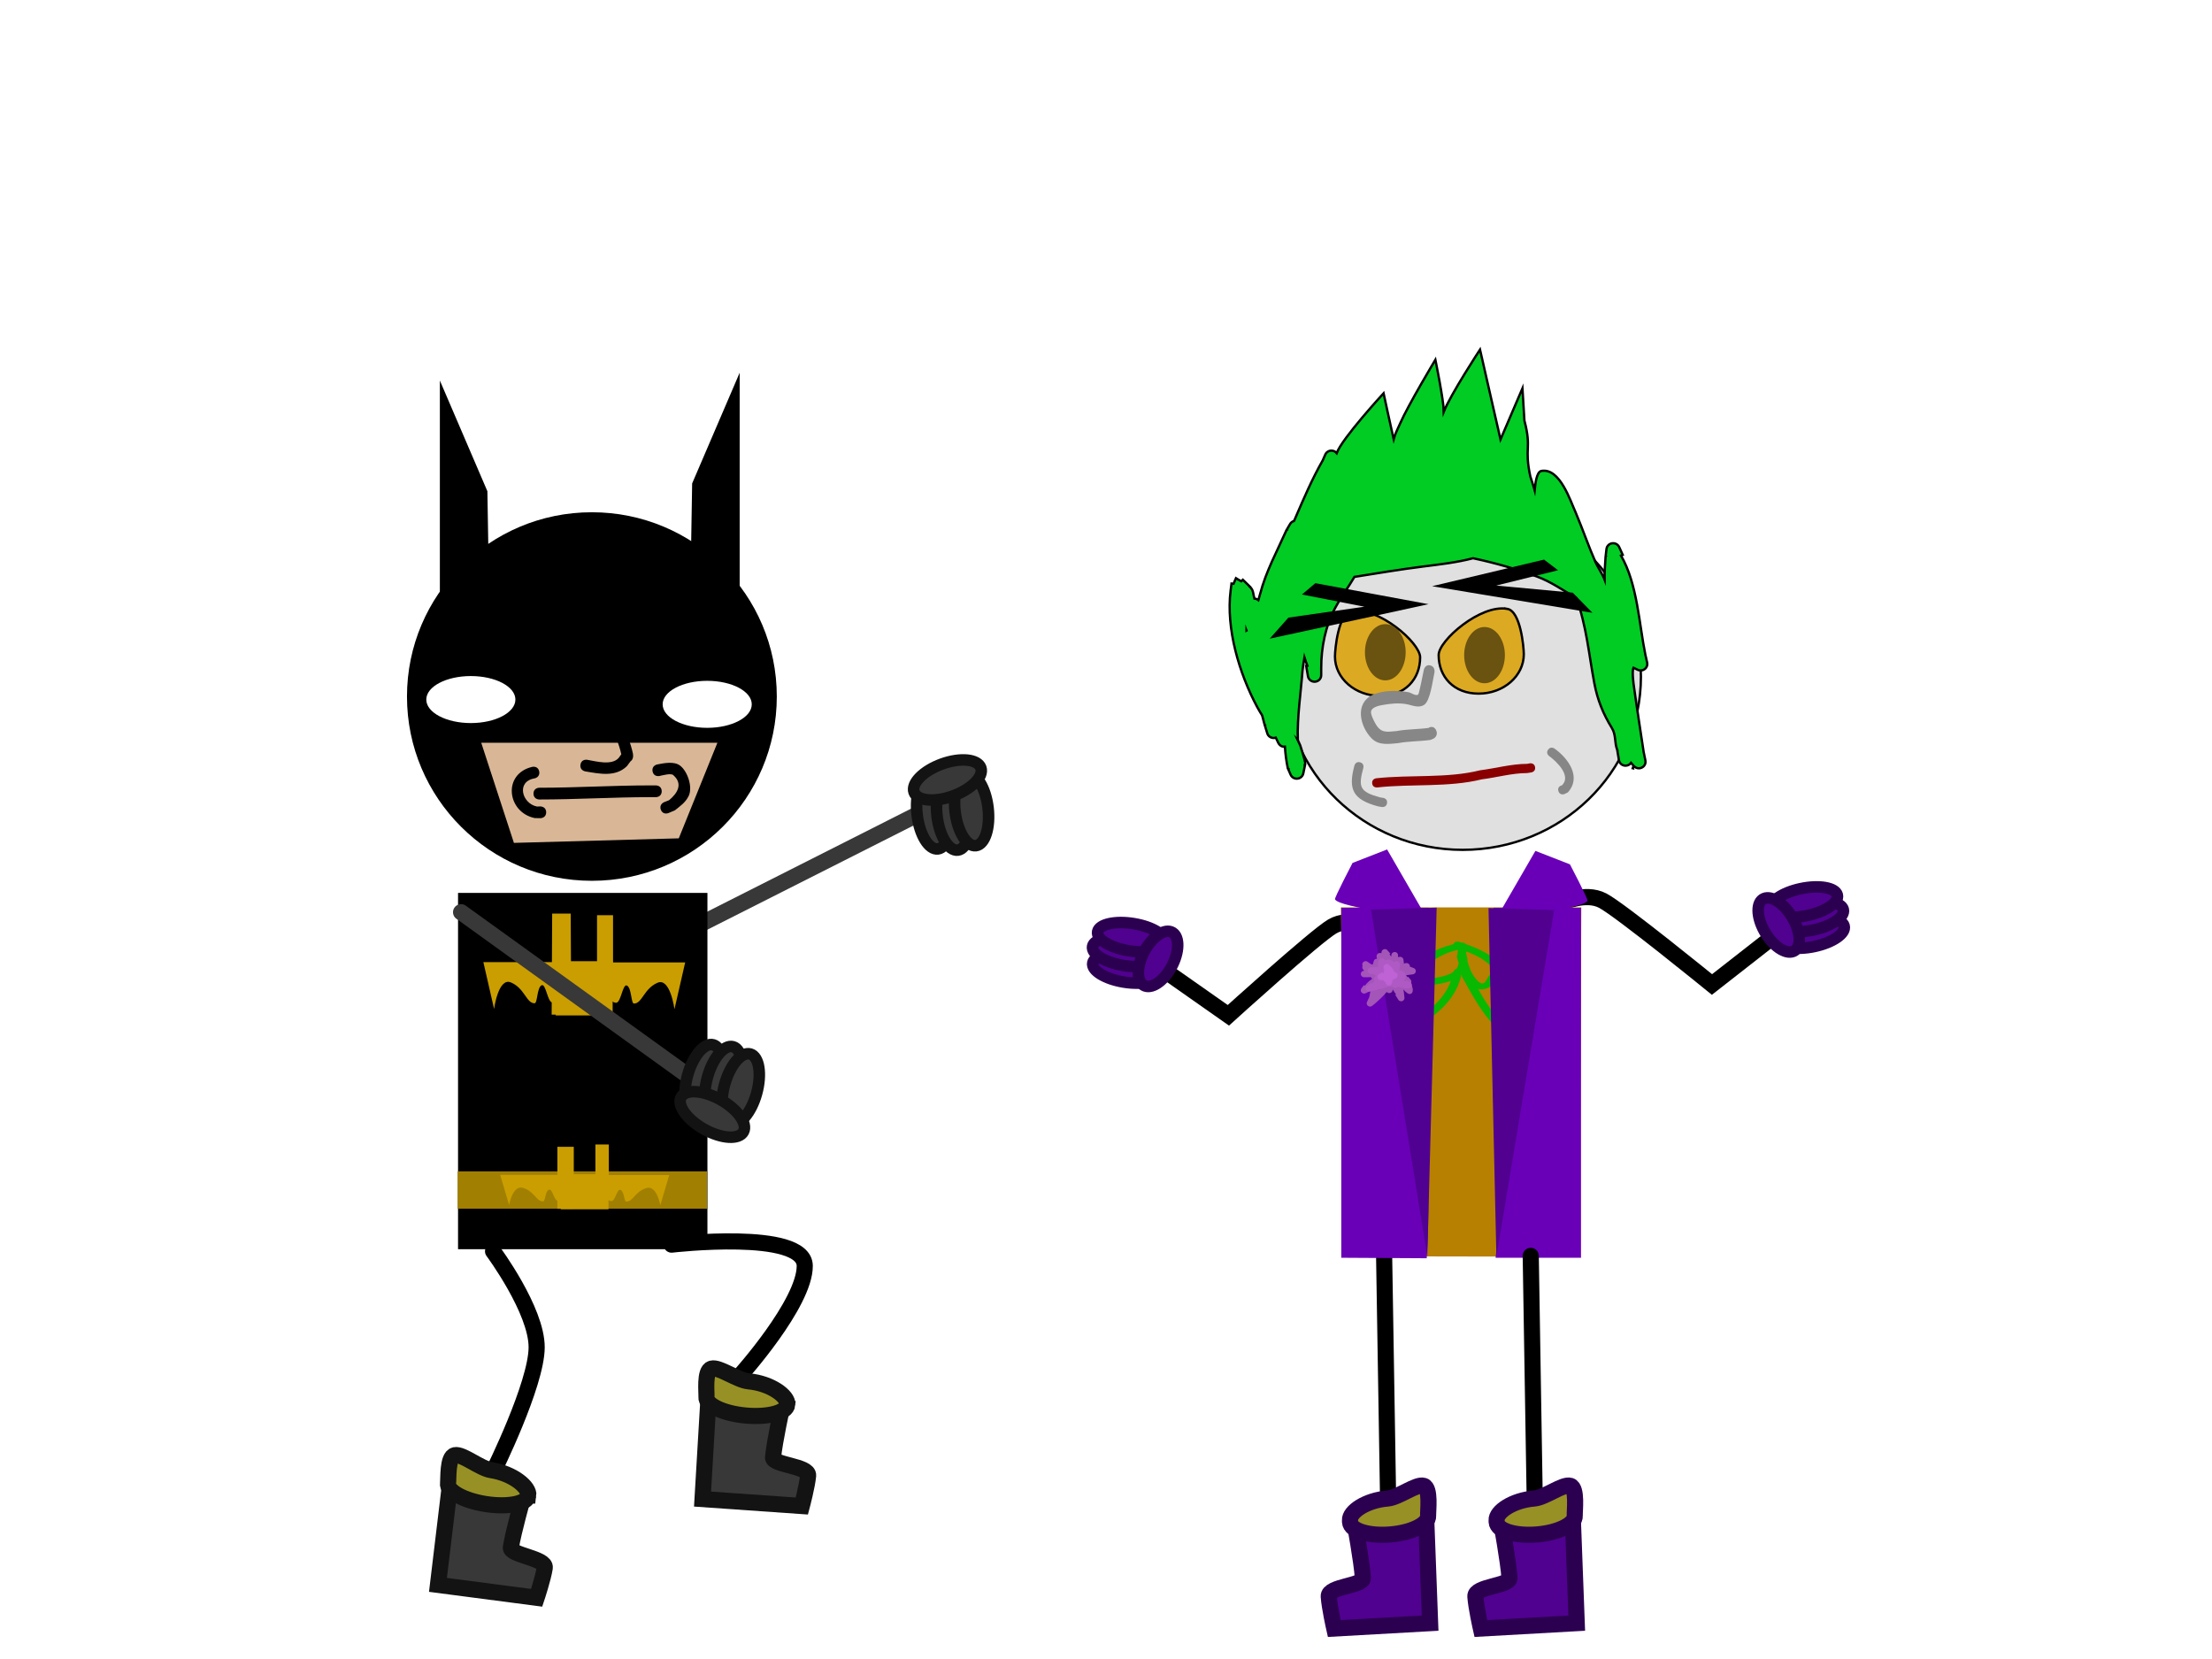 <svg version="1.1" xmlns="http://www.w3.org/2000/svg" xmlns:xlink="http://www.w3.org/1999/xlink" width="480" height="360" viewBox="0,0,480,360"><g data-paper-data="{&quot;isPaintingLayer&quot;:true}" fill-rule="nonzero" stroke-linejoin="miter" stroke-miterlimit="10" stroke-dasharray="" stroke-dashoffset="0" style="mix-blend-mode: normal"><path d="M0,360v-360h480v360z" fill="#ffffff" stroke="none" stroke-width="0" stroke-linecap="butt"/><path d="M386.749,201.708l-15.253,11.927c0,0 -19.829,-16.159 -23.698,-18.193c-3.861,-2.03 -8.984,0.574 -8.984,0.574" data-paper-data="{&quot;index&quot;:null}" fill="none" stroke="#000000" stroke-width="3.5" stroke-linecap="round"/><g data-paper-data="{&quot;index&quot;:null}" fill="#500190" stroke="#2c0050" stroke-width="2.5" stroke-linecap="butt"><path d="M400.178,200.934c0.428,1.605 -2.45,3.597 -6.428,4.451c-3.978,0.853 -7.55,0.244 -7.978,-1.361c-0.428,-1.605 2.45,-3.597 6.428,-4.451c3.978,-0.853 7.55,-0.244 7.978,1.361z"/><path d="M393.563,201.793c-3.978,0.853 -7.55,0.244 -7.978,-1.361c-0.428,-1.605 2.45,-3.597 6.428,-4.451c3.978,-0.853 7.55,-0.244 7.978,1.361c0.428,1.605 -2.45,3.597 -6.428,4.451z"/><path d="M398.697,194.2c0.428,1.605 -2.45,3.597 -6.428,4.451c-3.978,0.853 -7.55,0.244 -7.978,-1.361c-0.428,-1.605 2.45,-3.598 6.428,-4.451c3.978,-0.853 7.55,-0.244 7.978,1.361z"/><path d="M389.163,206.438c-1.723,0.739 -4.546,-1.225 -6.307,-4.388c-1.76,-3.163 -1.791,-6.326 -0.068,-7.065c1.723,-0.739 4.546,1.225 6.307,4.388c1.76,3.163 1.791,6.326 0.068,7.065z" data-paper-data="{&quot;index&quot;:null}"/></g><path d="M300.352,272.519l0.833,50.982" data-paper-data="{&quot;index&quot;:null}" fill="none" stroke="#000000" stroke-width="3.5" stroke-linecap="round"/><g data-paper-data="{&quot;index&quot;:null}" stroke="#2c0050" stroke-width="3.5" stroke-linecap="butt"><path d="M289.531,353.385c0,0 -1.031,-4.542 -1.196,-6.968c-0.151,-2.208 7.525,-2.268 7.406,-4.004c-0.249,-3.643 -1.773,-11.894 -1.773,-11.894l15.495,-1.521l0.868,23.22z" fill="#500190"/><path d="M292.945,329.908c-0.128,-1.868 3.503,-4.357 8.182,-4.738c2.374,-0.193 6.242,-3.256 7.823,-2.753c1.536,0.489 0.889,5.568 0.952,6.488c0.128,1.868 -3.562,3.692 -8.241,4.072c-4.679,0.38 -8.576,-0.826 -8.704,-2.694z" fill="#979025"/></g><path d="M298.096,201.199c0,0 -5.277,-2.365 -9.007,-0.157c-3.737,2.212 -22.535,19.277 -22.535,19.277l-15.971,-11.211" data-paper-data="{&quot;index&quot;:null}" fill="none" stroke="#000000" stroke-width="3.5" stroke-linecap="round"/><g data-paper-data="{&quot;index&quot;:null}" fill="#500190" stroke="#2c0050" stroke-width="2.5" stroke-linecap="butt"><path d="M237.125,208.956c0.328,-1.623 3.857,-2.398 7.882,-1.73c4.025,0.668 7.023,2.526 6.695,4.149c-0.328,1.623 -3.857,2.398 -7.882,1.73c-4.025,-0.668 -7.023,-2.526 -6.695,-4.149z"/><path d="M243.783,209.508c-4.025,-0.668 -7.023,-2.526 -6.695,-4.149c0.328,-1.623 3.857,-2.398 7.882,-1.73c4.025,0.668 7.023,2.526 6.695,4.149c-0.328,1.623 -3.857,2.398 -7.882,1.73z"/><path d="M238.186,202.159c0.328,-1.623 3.857,-2.398 7.882,-1.73c4.025,0.668 7.023,2.526 6.695,4.149c-0.328,1.623 -3.857,2.398 -7.882,1.73c-4.025,-0.668 -7.023,-2.526 -6.695,-4.149z"/><path d="M248.466,213.945c-1.766,-0.659 -1.932,-3.821 -0.37,-7.063c1.562,-3.242 4.259,-5.335 6.025,-4.676c1.766,0.659 1.932,3.821 0.37,7.063c-1.562,3.242 -4.259,5.335 -6.025,4.676z" data-paper-data="{&quot;index&quot;:null}"/></g><g stroke="none" stroke-linecap="butt"><path d="M292.033,272.61l-1.061,-75.709h52.173l-0.386,75.803z" fill="#b78000" stroke-width="0"/><path d="M307.265,221.973c-0.544,-0.57 0.205,-0.984 0.205,-0.984l0.101,-0.053c3.692,-2.389 6.067,-4.822 7.271,-8.097c-0.783,0.293 -1.686,0.522 -2.701,0.681c-2.313,0.525 -8.003,0.146 -6.55,-2.677c1.41,-2.738 5.96,-4.991 9.799,-5.952c0.02,-0.061 0.051,-0.125 0.097,-0.193c0.426,-0.625 1.247,-0.301 1.247,-0.301l0.32,0.129c0.017,0.006 0.035,0.011 0.052,0.017c0.168,-0.014 0.66,-0.025 0.912,0.305c1.7,0.587 3.213,1.225 4.748,2.141c1.238,0.869 2.872,1.695 3.095,3.11c0.284,1.801 -2.451,5.174 -5.11,4.522c1.461,2.569 3.034,5.062 5.238,7.394l0.662,0.461c0,0 0.68,0.478 0.053,0.995c-0.627,0.518 -1.307,0.04 -1.307,0.04l-0.79,-0.56c-3.267,-3.399 -5.206,-7.154 -7.346,-10.991c0,0 -0.16,-0.287 -0.016,-0.56c-0.035,0.034 -0.07,0.068 -0.106,0.101c-1.053,4.429 -3.796,7.54 -8.369,10.508l-0.213,0.12c0,0 -0.748,0.414 -1.292,-0.156zM315.412,210.83c0,0 0.094,-0.45 0.605,-0.569c0.289,-0.381 0.459,-0.813 0.519,-1.299c-0.192,-0.708 -0.634,-1.543 -0.224,-1.94c-0.017,-0.057 -0.035,-0.115 -0.054,-0.173l0.109,-0.13l-0.099,-0.012l0.123,-0.592c-2.821,0.595 -4.517,1.695 -6.782,3.295c-0.647,0.457 -2.563,1.494 -2.544,2.3c0.018,0.778 4.075,0.584 4.609,0.445c1.713,-0.265 2.935,-0.691 3.729,-1.292c0.002,-0.011 0.005,-0.023 0.007,-0.034zM318.44,208.538c0.254,0.95 0.548,1.895 1.079,2.822c0.256,0.446 1.28,1.966 2.06,2.038c0.731,0.068 0.996,-0.857 1.225,-1.175c1.524,-2.127 1.069,-2.541 -1.236,-4.161c-1.109,-0.662 -2.202,-1.155 -3.377,-1.596l-0.074,0.355c0.209,0.607 0.315,1.181 0.322,1.718z" fill="#09b800" stroke-width="0.5"/><path d="M291.058,272.933v-75.949h18.953c-0.318,6.761 0.024,13.519 -0.445,20.386c-1.233,18.067 1.264,37.114 0.031,55.667z" fill="#6900b8" stroke-width="0"/><path d="M324.536,272.933c2.409,-18.24 2.121,-35.826 1.209,-55.459c-0.319,-6.876 -1.305,-13.73 -1.623,-20.49h18.953c0,0 0,32.676 0,46.406c0,10.955 0,29.543 0,29.543z" data-paper-data="{&quot;index&quot;:null}" fill="#6900b8" stroke-width="0"/><path d="M324.609,199.459l8.57,-14.818l7.499,2.922c0,0 3.957,7.562 3.809,7.896c-0.816,1.847 -19.878,4 -19.878,4z" fill="#6900b8" stroke-width="0"/><path d="M289.691,195.147c-0.148,-0.334 3.809,-7.896 3.809,-7.896l7.499,-2.922l8.57,14.818c0,0 -19.062,-2.153 -19.878,-4z" data-paper-data="{&quot;index&quot;:null}" fill="#6900b8" stroke-width="0"/><path d="M297.506,197.372l14.247,-0.417l-2.035,75.653z" fill="#510191" stroke-width="0"/><path d="M324.716,272.712l-1.714,-75.653l14.247,0.417z" data-paper-data="{&quot;index&quot;:null}" fill="#510090" stroke-width="0"/><path d="M298.087,208.59c0.073,-0.314 0.361,-0.548 0.705,-0.548c0.003,0 0.007,0 0.01,0l-0.076,-0.408c-0.009,-0.045 -0.014,-0.092 -0.014,-0.14c0,-0.389 0.324,-0.704 0.723,-0.704c0.114,0 0.221,0.026 0.317,0.071l0.036,-0.279c0.04,-0.352 0.346,-0.626 0.719,-0.626c0.221,0 0.419,0.097 0.552,0.249l0.64,0.727l-0.182,0.152c0.138,0.164 0.262,0.33 0.376,0.501l0.037,-0.362c0.032,-0.36 0.343,-0.642 0.72,-0.642c0.399,0 0.723,0.315 0.723,0.704v0.334c0.032,0.031 0.062,0.066 0.088,0.102c0.108,-0.062 0.233,-0.098 0.367,-0.098c0.372,0 0.679,0.274 0.719,0.626l0.106,0.826l-0.271,0.033c0.001,0.012 0.001,0.024 0.002,0.036l0.666,-0.144c0.055,-0.013 0.113,-0.02 0.172,-0.02c0.399,0 0.723,0.315 0.723,0.704c0,0.022 -0.001,0.043 -0.003,0.065l0.818,0.319c0.275,0.1 0.47,0.358 0.47,0.66c0,0.359 -0.275,0.655 -0.631,0.699l-0.739,0.103c-0.262,0.036 -0.51,0.069 -0.749,0.098c0.122,0.137 0.229,0.271 0.328,0.421l0.125,-0.101l0.533,0.623c0.106,0.123 0.171,0.281 0.171,0.454c0,0.141 -0.042,0.272 -0.116,0.382c0.5,0.969 0.645,1.97 -0.027,2.258c-0.417,0.179 -1.023,-0.29 -1.601,-0.942c0.043,0.236 0.084,0.472 0.129,0.707l-0.006,0.03l0.01,-0.001l0.106,1.034c0.003,0.026 0.005,0.053 0.005,0.08c0,0.389 -0.324,0.704 -0.723,0.704c-0.268,0 -0.502,-0.142 -0.627,-0.353l-0.636,-1.032l0.166,-0.097c-0.261,-0.347 -0.491,-0.7 -0.7,-1.069l-0.074,0.252c-0.081,0.303 -0.364,0.526 -0.7,0.526c-0.222,0 -0.421,-0.098 -0.553,-0.251c-0.881,1.064 -2.056,2.087 -2.508,2.489l-0.019,0.007l0.004,0.005l-0.64,0.51c-0.125,0.101 -0.286,0.162 -0.462,0.162c-0.399,0 -0.723,-0.315 -0.723,-0.704c0,-0.107 0.025,-0.209 0.069,-0.3l0.422,-0.925l0.04,0.017c0.084,-0.504 0.181,-1.002 0.293,-1.497l-1.05,0.511c-0.1,0.052 -0.215,0.081 -0.336,0.081c-0.399,0 -0.723,-0.315 -0.723,-0.704c0,-0.156 0.052,-0.299 0.14,-0.416l0.531,-0.724l0.211,0.147c0.439,-0.626 0.973,-1.056 1.597,-1.516c-0.119,-0.119 -0.235,-0.243 -0.348,-0.371c-0.169,0.003 -0.336,0.012 -0.499,0.035l-0.051,-0.021v0.023h-0.857c-0.399,0 -0.723,-0.315 -0.723,-0.704c0,-0.366 0.286,-0.666 0.652,-0.701l0.093,-0.01l-0.253,-0.295c-0.106,-0.123 -0.171,-0.281 -0.171,-0.454c0,-0.112 0.027,-0.219 0.075,-0.313c-0.048,-0.094 -0.075,-0.201 -0.075,-0.313c0,-0.389 0.324,-0.704 0.723,-0.704c0.16,0 0.307,0.05 0.427,0.136l0.695,0.484c0.081,0.033 0.183,0.074 0.302,0.122c0.053,-0.034 0.11,-0.061 0.171,-0.081zM297.399,214.989l-0.008,0.002l0.005,0.01c0.001,-0.004 0.002,-0.008 0.003,-0.012zM299.12,214.831c0.046,-0.061 0.092,-0.123 0.138,-0.184c-0.028,-0.007 -0.055,-0.015 -0.081,-0.025c-0.019,0.07 -0.037,0.14 -0.057,0.209z" fill="#a455b8" stroke-width="0.5"/><path d="M296.783,210.625c0,-0.704 0.723,-0.704 0.723,-0.704h0.214c0.263,0 0.773,-0.03 1.307,-0.031c0.004,-0.178 0.007,-0.366 0.007,-0.567l0.025,-0.047l-0.02,-0.003l0.106,-0.72c0.045,-0.347 0.349,-0.615 0.717,-0.615c0.316,0 0.585,0.197 0.683,0.472l0.009,0.024c0.128,-0.114 0.299,-0.183 0.486,-0.183c0.003,0 0.006,0 0.01,0c0.314,-0.118 0.692,-0.042 1.152,0.334c0.11,0.09 0.205,0.181 0.287,0.272c0.131,-0.177 0.345,-0.293 0.587,-0.293c0.399,0 0.723,0.315 0.723,0.704c0,0.03 -0.002,0.059 -0.006,0.088l-0.106,0.929l-0.06,-0.006c-0.004,0.097 -0.016,0.193 -0.04,0.289c0.662,0.079 1.244,0.33 1.345,0.753c0.229,0.955 -0.012,1.37 -0.387,1.486c0.143,0.049 0.286,0.106 0.429,0.172l0.139,-0.271l0.843,0.411c0.245,0.113 0.414,0.356 0.414,0.637c0,0.389 -0.324,0.704 -0.723,0.704h-0.75v-0.036l-0.088,0.031c-0.422,-0.105 -0.977,-0.201 -1.456,-0.407c-0.13,0.186 -0.349,0.308 -0.598,0.308c-0.277,0 -0.518,-0.152 -0.639,-0.375c-1.381,0.195 -2.651,0.714 -4.018,0.983l-0.829,0.202c-0.061,0.016 -0.125,0.025 -0.191,0.025c-0.399,0 -0.723,-0.315 -0.723,-0.704c0,-0.233 0.117,-0.44 0.296,-0.568l0.85,-0.621l0.137,0.177c0.225,-0.193 0.455,-0.368 0.694,-0.534c-0.097,-0.12 -0.155,-0.271 -0.155,-0.436c0,-0.148 0.047,-0.285 0.127,-0.399l0.275,-0.401l-0.265,-0.162c-0.081,-0.047 -0.151,-0.11 -0.207,-0.183c-0.169,-0.015 -0.308,-0.029 -0.384,-0.029h-0.214c0,0 -0.723,0 -0.723,-0.704z" fill="#af5ac4" stroke-width="0.5"/><path d="M303.206,211.946c-0.147,0.334 -0.394,0.422 -0.6,0.429c-0.106,0.153 -0.272,0.264 -0.466,0.299c-0.016,0.181 -0.036,0.362 -0.059,0.543c0,0 -0.09,0.699 -0.807,0.612c-0.542,-0.066 -0.624,-0.482 -0.631,-0.68c-0.198,-0.085 -0.35,-0.255 -0.407,-0.462h-0.587c-0.399,0 -0.723,-0.315 -0.723,-0.704c0,-0.267 0.152,-0.499 0.377,-0.618l0.738,-0.411l0.183,0.311c0.013,-0.006 0.025,-0.012 0.037,-0.018l0.063,-0.49c0.007,-0.06 0.021,-0.118 0.043,-0.173l-0.129,-0.502c-0.017,-0.059 -0.026,-0.122 -0.026,-0.186c0,-0.389 0.324,-0.704 0.723,-0.704c0.2,0 0.38,0.079 0.511,0.206l0.643,0.626l-0.018,0.018l0.066,0.034c0.113,0.29 0.368,0.579 0.493,0.869l0.197,0.078c0,0 0.665,0.277 0.38,0.925z" fill="#be62d5" stroke-width="0.5"/></g><path d="M317.393,109.308c21.365,0 38.685,16.813 38.685,37.553c0,20.74 -17.32,37.553 -38.685,37.553c-21.365,0 -38.685,-16.813 -38.685,-37.553c0,-20.74 17.32,-37.553 38.685,-37.553z" fill="#e0e0e0" stroke="#000000" stroke-width="0.5" stroke-linecap="butt"/><path d="M281.619,160.576c0.193,0.395 0.374,0.796 0.542,1.204c0.061,0.148 1.141,3.554 1.066,3.867c-0.024,0.101 -0.053,0.2 -0.084,0.299l0.056,0.011l-0.38,1.853c-0.121,0.658 -0.712,1.158 -1.423,1.158c-0.608,0 -1.129,-0.366 -1.342,-0.884l-0.565,-1.285l0.053,-0.022l-0.105,-0.115c-0.323,-1.545 -0.516,-3.089 -0.614,-4.633c-1.013,0.139 -1.455,-0.865 -1.455,-0.865c-0.162,-0.372 -0.338,-0.737 -0.525,-1.097c-0.144,0.047 -0.299,0.073 -0.46,0.073c-0.666,0 -1.226,-0.438 -1.395,-1.034l-0.569,-1.848l0.011,-0.003l-0.02,-0.028c-0.192,-0.748 -0.373,-1.399 -0.536,-2c-0.378,-0.603 -0.742,-1.212 -1.077,-1.836c-3.901,-7.261 -6.797,-17.028 -5.755,-25.262l0.193,-1.503l0.438,0.053l0.527,-1.211c0.369,0.24 0.763,0.451 1.156,0.663l0.336,-0.327l1.543,1.503l-0.028,0.027c0.086,0.078 0.168,0.16 0.247,0.246c0.531,0.578 0.506,1.472 0.728,2.217c0.01,0.035 0.021,0.069 0.031,0.104c0.322,0.016 0.616,0.133 0.848,0.321c0.126,-0.426 0.256,-0.867 0.377,-1.327c1.29,-4.931 3.634,-9.183 5.7,-13.807l0.064,-0.053l-0.026,-0.015l0.757,-1.291c0.182,-0.325 0.492,-0.572 0.864,-0.678c0.08,-0.172 0.157,-0.343 0.23,-0.51c1.857,-4.295 3.671,-8.558 6.002,-12.641l0.543,-1.235c0.214,-0.518 0.734,-0.884 1.342,-0.884c0.464,0 0.877,0.213 1.142,0.544c1.206,-3.24 10.178,-12.985 10.178,-12.985c0,0 1.85,8.544 2.184,9.968c0.309,-1.152 0.89,-2.246 1.416,-3.443c1.732,-3.941 7.641,-13.806 7.641,-13.806c0,0 1.803,8.8 1.83,11.266c1.533,-3.825 7.853,-13.466 7.853,-13.466l4.449,19.507l4.764,-11.109l0.42,6.992c1.633,6.232 -0.081,5.749 1.279,12.123c0.056,0.261 0.573,1.639 0.952,3.016c0.127,-1.233 0.361,-4.003 1.465,-4.197c4.015,-0.706 6.288,6.537 7.432,9.026c1.521,3.599 2.781,7.304 4.353,10.882c0.421,0.959 1.409,2.369 1.937,3.723c-0,-0.05 -0.001,-0.1 -0.002,-0.149c-0.027,-1.609 0.081,-3.219 0.199,-4.824l0.013,-0.027l-0.01,-0.001l0.191,-1.674c0.072,-0.713 0.689,-1.27 1.439,-1.27c0.601,0 1.117,0.357 1.335,0.866l0.758,1.661l-0.376,0.163c3.566,6.121 3.931,14.916 5.289,21.527l0.376,1.65c0.027,0.107 0.041,0.22 0.041,0.335c0,0.778 -0.647,1.409 -1.446,1.409c-0.243,0 -0.472,-0.058 -0.673,-0.161l-0.873,-0.425c-0.401,0.783 0.055,3.829 0.088,4.07c0.646,4.74 1.417,9.471 2.111,14.207l0.374,1.821c0.022,0.098 0.034,0.2 0.034,0.305c0,0.778 -0.647,1.409 -1.446,1.409c-0.443,0 -0.839,-0.194 -1.104,-0.499l-0.595,-0.677c-0.261,0.37 -0.698,0.612 -1.193,0.612c-0.726,0 -1.327,-0.521 -1.43,-1.2l-0.382,-2.231l0.006,-0.001c-0.004,-0.009 -0.007,-0.018 -0.011,-0.027c-0.605,-1.535 -0.218,-3.222 -1.156,-4.733c-1.885,-3.035 -3.115,-6.087 -3.798,-9.68c-1.15,-6.053 -1.725,-12.63 -3.936,-18.553c-2.798,-1.568 -5.387,-3.464 -8.526,-4.619c-4.308,-1.585 -9.033,-2.951 -13.86,-3.97c-3.534,0.928 -7.231,1.342 -10.884,1.802c-4.967,0.625 -9.907,1.463 -14.854,2.243c-1.264,2.176 -2.797,4.209 -4.102,6.599c-2.2,4.03 -3.118,8.719 -3.109,13.238v1.503c0,0.778 -0.647,1.409 -1.446,1.409c-0.726,0 -1.327,-0.521 -1.43,-1.2l-0.382,-2.231l0.259,-0.042c-0.237,-0.601 -0.447,-1.198 -0.639,-1.801c-0.174,1.109 -0.361,2.124 -0.415,2.842c-0.378,5.019 -1.183,10.064 -1.025,15.077zM270.485,136.779c0,0.018 0.001,0.035 0.001,0.053c0.005,-0.003 0.01,-0.005 0.015,-0.008c-0.005,-0.015 -0.01,-0.03 -0.016,-0.045zM354.307,166.697c0.017,0.004 0.035,0.007 0.052,0.011c-0.006,-0.035 -0.012,-0.069 -0.018,-0.104c-0.011,0.031 -0.022,0.062 -0.034,0.093z" fill="#00cc24" stroke="#000000" stroke-width="0.5" stroke-linecap="butt"/><path d="M308.165,142.64c0,4.711 -3.264,8.374 -8.677,8.374c-5.413,0 -9.802,-3.819 -9.802,-8.531c0,-1.557 0.694,-9.329 3.56,-9.857c5.808,-1.07 14.919,6.859 14.919,10.014z" fill="#dca922" stroke="#000000" stroke-width="0.5" stroke-linecap="butt"/><path d="M327.101,132.126c2.866,0.528 3.56,8.301 3.56,9.857c0,4.711 -4.388,8.531 -9.802,8.531c-5.413,0 -8.677,-3.663 -8.677,-8.374c0,-3.155 9.111,-11.084 14.919,-10.014z" data-paper-data="{&quot;index&quot;:null}" fill="#dca922" stroke="#000000" stroke-width="0.5" stroke-linecap="butt"/><path d="M276.212,138.189l3.495,-3.934l17.868,-2.562l-14.496,-2.833l2.426,-2.046l23.218,4.312z" fill="#000000" stroke="#000000" stroke-width="0.5" stroke-linecap="butt"/><path d="M312.027,127.159l22.977,-5.455l2.524,1.923l-14.338,3.547l17.973,1.675l3.685,3.756z" data-paper-data="{&quot;index&quot;:null}" fill="#000000" stroke="#000000" stroke-width="0.5" stroke-linecap="butt"/><g fill="#6a5210" stroke="none" stroke-width="0" stroke-linecap="butt"><path d="M305.027,141.537c0,3.371 -1.978,6.104 -4.419,6.104c-2.44,0 -4.419,-2.733 -4.419,-6.104c0,-3.371 1.978,-6.104 4.419,-6.104c2.44,0 4.419,2.733 4.419,6.104z"/><path d="M326.559,142.163c0,3.371 -1.978,6.104 -4.419,6.104c-2.44,0 -4.419,-2.733 -4.419,-6.104c0,-3.371 1.978,-6.104 4.419,-6.104c2.44,0 4.419,2.733 4.419,6.104z"/></g><path d="M311.645,158.483c0.529,1.182 -0.529,1.773 -0.529,1.773l-0.698,0.306c-2.388,0.329 -4.712,0.261 -7.103,0.705c-1.877,0.157 -4.076,0.561 -5.649,-1.016c-2.591,-2.6 -3.711,-7.599 0.145,-9.438c2.243,-1.07 5.377,-1.015 7.752,-0.622c0.732,0.121 1.476,0.859 2.164,0.555c0.212,-0.094 1.091,-4.724 1.239,-5.384c0,0 0.287,-1.282 1.435,-0.962c1.148,0.321 0.861,1.603 0.861,1.603c-0.36,1.602 -0.889,6.09 -2.232,6.95c-1.239,0.794 -2.62,0.055 -3.831,-0.15c-1.778,-0.301 -3.371,-0.139 -5.14,0.173c-0.568,0.1 -2.343,0.402 -2.539,1.376c-0.136,0.672 0.639,2.095 0.832,2.46c1.233,2.331 2.41,2.031 4.678,1.831c2.386,-0.446 4.717,-0.367 7.095,-0.704l-0.067,-0.047c0,0 1.058,-0.591 1.587,0.591z" fill="#878787" stroke="none" stroke-width="0.5" stroke-linecap="butt"/><path d="M332.168,272.519l0.833,50.982" data-paper-data="{&quot;index&quot;:null}" fill="none" stroke="#000000" stroke-width="3.5" stroke-linecap="round"/><g data-paper-data="{&quot;index&quot;:null}" stroke="#2c0050" stroke-width="3.5" stroke-linecap="butt"><path d="M321.347,353.385c0,0 -1.031,-4.542 -1.196,-6.968c-0.151,-2.208 7.525,-2.268 7.406,-4.004c-0.249,-3.643 -1.773,-11.894 -1.773,-11.894l15.495,-1.521l0.868,23.22z" fill="#500190"/><path d="M324.761,329.908c-0.128,-1.868 3.503,-4.357 8.182,-4.738c2.374,-0.193 6.242,-3.256 7.823,-2.753c1.536,0.489 0.889,5.568 0.952,6.488c0.128,1.868 -3.562,3.692 -8.241,4.072c-4.679,0.38 -8.576,-0.826 -8.704,-2.694z" fill="#979025"/></g><path d="M338.176,171.696c-0.316,-0.949 0.632,-1.265 0.632,-1.265l-0.016,0.117c2.416,-2.021 -0.97,-5.298 -2.624,-6.479c0,0 -0.814,-0.581 -0.233,-1.395c0.581,-0.814 1.395,-0.233 1.395,-0.233c2.974,2.125 5.926,6.17 2.876,9.521l-0.766,0.367c0,0 -0.949,0.316 -1.265,-0.632z" fill="#878686" stroke="none" stroke-width="0.5" stroke-linecap="butt"/><path d="M300.986,174.294c-0.164,0.986 -1.151,0.822 -1.151,0.822l-0.849,-0.147c-5.403,-1.479 -6.493,-3.658 -5.077,-8.853c0,0 0.263,-0.965 1.228,-0.702c0.965,0.263 0.702,1.228 0.702,1.228c-1.146,4.202 -0.767,5.19 3.673,6.397l0.651,0.103c0,0 0.986,0.164 0.822,1.151z" fill="#878686" stroke="none" stroke-width="0.5" stroke-linecap="butt"/><path d="M333.111,166.465c0.164,0.986 -0.822,1.151 -0.822,1.151l-0.914,0.139c-3.254,0 -6.564,0.955 -9.816,1.358c-7.216,1.798 -15.301,0.939 -22.698,1.761c0,0 -0.994,0.11 -1.104,-0.883c-0.11,-0.994 0.883,-1.104 0.883,-1.104c7.337,-0.815 15.399,0.055 22.552,-1.739c3.372,-0.425 6.805,-1.392 10.184,-1.392l0.586,-0.111c0,0 0.986,-0.164 1.151,0.822z" fill="#8a0000" stroke="none" stroke-width="0.5" stroke-linecap="butt"/><path d="M145.731,270.082c0,0 28.857,-3.349 28.898,4.608c0.042,8.173 -14.104,23.874 -14.104,23.874" fill="none" stroke="#000000" stroke-width="3.5" stroke-linecap="round"/><path d="M106.991,271.522c0,0 9.505,12.797 9.463,20.874c-0.041,8.059 -9.381,26.872 -9.381,26.872" fill="none" stroke="#000000" stroke-width="3.5" stroke-linecap="round"/><g data-paper-data="{&quot;index&quot;:null}" stroke="#121312" stroke-width="3.5" stroke-linecap="butt"><path d="M95.035,343.915l2.634,-21.948l15.909,2.706c0,0 -2.193,7.699 -2.723,11.134c-0.253,1.636 7.68,2.32 7.358,4.401c-0.353,2.287 -1.758,6.51 -1.758,6.51z" fill="#383838"/><path d="M114.64,324.533c-0.272,1.761 -4.392,2.588 -9.201,1.845c-4.81,-0.742 -8.489,-2.772 -8.217,-4.533c0.134,-0.868 -0.155,-5.737 1.47,-6.075c1.673,-0.348 5.443,2.872 7.883,3.248c4.81,0.742 8.337,3.753 8.066,5.515z" fill="#979025"/></g><g stroke="#121312" stroke-width="3.5" stroke-linecap="butt"><path d="M152.447,325.297l1.306,-22.067l16.043,1.743c0,0 -1.725,7.817 -2.047,11.278c-0.153,1.649 7.805,1.853 7.61,3.949c-0.214,2.305 -1.363,6.605 -1.363,6.605z" fill="#383838"/><path d="M170.847,304.768c-0.165,1.775 -4.228,2.848 -9.074,2.396c-4.846,-0.451 -8.641,-2.255 -8.475,-4.03c0.081,-0.874 -0.5,-5.717 1.101,-6.153c1.649,-0.448 5.606,2.539 8.065,2.767c4.846,0.451 8.549,3.244 8.383,5.019z" fill="#979025"/></g><g><path d="M145.1,204.021l54.288,-27.435" data-paper-data="{&quot;index&quot;:null}" fill="none" stroke="#383838" stroke-width="3.5" stroke-linecap="round"/><g data-paper-data="{&quot;index&quot;:null}" fill="#393839" stroke="#131313" stroke-width="2.5" stroke-linecap="butt"><path d="M199.022,176.86c-0.516,-4.308 0.665,-8 2.638,-8.247c1.973,-0.247 3.991,3.046 4.507,7.354c0.516,4.308 -0.665,8 -2.638,8.247c-1.973,0.247 -3.991,-3.046 -4.507,-7.354z"/><path d="M203.341,177.123c-0.516,-4.308 0.665,-8 2.638,-8.247c1.973,-0.247 3.991,3.046 4.507,7.354c0.516,4.308 -0.665,8 -2.638,8.247c-1.973,0.247 -3.991,-3.046 -4.507,-7.354z"/><path d="M207.262,176.158c-0.516,-4.308 0.665,-8 2.638,-8.247c1.973,-0.247 3.991,3.046 4.507,7.354c0.516,4.308 -0.665,8 -2.638,8.247c-1.973,0.247 -3.991,-3.046 -4.507,-7.354z"/><path d="M198.344,171.884c-0.666,-1.913 2.041,-4.642 6.045,-6.095c4.005,-1.454 7.791,-1.081 8.456,0.831c0.666,1.913 -2.041,4.642 -6.045,6.095c-4.005,1.454 -7.791,1.081 -8.456,-0.831z" data-paper-data="{&quot;index&quot;:null}"/></g></g><g stroke="none" stroke-width="0" stroke-linecap="butt"><path d="M99.394,271.075v-77.315h54.116v77.315z" fill="#000000"/><path d="M99.31,262.293v-8.112h54.116v8.112z" fill="#a17f00"/><g fill="#ca9e00"><path d="M120.949,262.291v-13.435h3.56v13.435z"/><path d="M121.686,262.404v-7.605h10.356v7.605z"/><path d="M129.201,259.756v-11.407h2.913v11.407z"/><path d="M129.566,258.028v-3.054h15.667l-1.949,6.56c0,0 -0.76,-4.472 -3.071,-3.713c-2.5,0.822 -2.791,2.921 -4.293,2.921c-0.549,0 -0.412,-2.173 -1.263,-2.522c-0.801,-0.329 -1.082,2.408 -1.986,2.415c-1.294,0.01 -3.105,-2.607 -3.105,-2.607z"/><path d="M121.092,260.594c-0.903,-0.007 -1.184,-2.744 -1.986,-2.415c-0.851,0.349 -0.714,2.522 -1.263,2.522c-1.501,0 -1.793,-2.099 -4.293,-2.921c-2.311,-0.759 -3.071,3.713 -3.071,3.713l-1.949,-6.56h15.667v3.054c0,0 -1.811,2.617 -3.105,2.607z" data-paper-data="{&quot;index&quot;:null}"/></g><g fill="#ca9e00"><path d="M119.708,220.169l0.111,-21.918h4.026l0.111,21.918z"/><path d="M120.587,220.344v-11.766h12.356v11.766z"/><path d="M129.554,216.247v-17.649h3.475v17.649z"/><path d="M129.989,213.573v-4.725h18.693l-2.326,10.15c0,0 -0.907,-6.919 -3.665,-5.744c-2.983,1.271 -3.331,4.519 -5.122,4.519c-0.655,0 -0.492,-3.363 -1.507,-3.903c-0.956,-0.509 -1.291,3.726 -2.369,3.737c-1.543,0.015 -3.705,-4.034 -3.705,-4.034z"/><path d="M119.879,217.544c-1.078,-0.011 -1.413,-4.245 -2.369,-3.737c-1.015,0.54 -0.852,3.903 -1.507,3.903c-1.791,0 -2.139,-3.248 -5.122,-4.519c-2.757,-1.175 -3.665,5.744 -3.665,5.744l-2.326,-10.15h18.693v4.725c0,0 -2.161,4.049 -3.705,4.034z" data-paper-data="{&quot;index&quot;:null}"/></g></g><g stroke="none" stroke-linecap="butt"><path d="M168.564,151.145c0,22.084 -17.964,39.987 -40.125,39.987c-22.16,0 -40.125,-17.903 -40.125,-39.987c0,-22.084 17.964,-39.987 40.125,-39.987c22.16,0 40.125,17.903 40.125,39.987z" fill="#000000" stroke-width="0"/><path d="M149.549,143.74l0.645,-38.835l10.313,-24.025v62.86z" fill="#000000" stroke-width="0"/><path d="M95.45,145.432v-62.86l10.313,24.025l0.645,38.835z" data-paper-data="{&quot;index&quot;:null}" fill="#000000" stroke-width="0"/><path d="M111.519,182.904l-7.09,-21.721h51.244l-8.379,20.734z" fill="#d9b796" stroke-width="0"/><path d="M111.841,151.803c0,2.817 -4.329,5.101 -9.669,5.101c-5.34,0 -9.669,-2.284 -9.669,-5.101c0,-2.817 4.329,-5.101 9.669,-5.101c5.34,0 9.669,2.284 9.669,5.101z" fill="#ffffff" stroke-width="0"/><path d="M163.131,152.837c0,2.817 -4.329,5.101 -9.669,5.101c-5.34,0 -9.669,-2.284 -9.669,-5.101c0,-2.817 4.329,-5.101 9.669,-5.101c5.34,0 9.669,2.284 9.669,5.101z" fill="#ffffff" stroke-width="0"/><path d="M143.589,171.706c0,1.276 -1.25,1.276 -1.25,1.276h-1.241c-8.055,0 -16.041,0.507 -24.079,0.507c0,0 -1.25,0 -1.25,-1.276c0,-1.276 1.25,-1.276 1.25,-1.276c8.038,0 16.024,-0.507 24.079,-0.507h1.241c0,0 1.25,0 1.25,1.276z" fill="#000000" stroke-width="0.5"/><path d="M143.412,175.729c-0.464,-1.185 0.696,-1.659 0.696,-1.659l1.076,-0.425c1.731,-1.43 3.147,-3.495 0.902,-5.459c-0.517,-0.452 -2.432,0.088 -3.007,0.208c0,0 -1.226,0.25 -1.471,-1.001c-0.245,-1.252 0.981,-1.502 0.981,-1.502c1.415,-0.282 3.633,-0.74 4.937,0.208c1.669,1.214 2.861,4.751 1.897,6.664c-0.724,1.437 -1.81,2.138 -2.981,3.087l-1.406,0.589c0,0 -1.161,0.474 -1.625,-0.711z" fill="#000000" stroke-width="0.5"/><path d="M118.517,176.269c0,1.276 -1.25,1.276 -1.25,1.276l-1.238,-0.025c-6.017,-1.253 -7.039,-9.627 -0.496,-11.122c0,0 1.226,-0.25 1.471,1.001c0.245,1.252 -0.981,1.502 -0.981,1.502c-4.067,0.674 -2.778,5.462 0.496,6.115l0.748,-0.025c0,0 1.25,0 1.25,1.276z" fill="#000000" stroke-width="0.5"/><path d="M136.024,166.271c-2.483,2.386 -5.883,1.644 -9.033,1.117c0,0 -1.233,-0.21 -1.027,-1.469c0.205,-1.259 1.438,-1.049 1.438,-1.049c2.02,0.35 5.356,1.292 6.854,-0.404l0.566,-0.79c-0.495,-2.264 -1.521,-4.349 -1.908,-6.717c0,0 -0.205,-1.259 1.028,-1.469c1.233,-0.21 1.438,1.049 1.438,1.049c0.408,2.504 1.483,4.624 1.979,7.057l0.024,0.504c0,0 0,0.743 -0.555,1.095z" fill="#000000" stroke-width="0.5"/></g><g><path d="M149.544,233.608l-49.492,-35.66" fill="none" stroke="#383838" stroke-width="3.5" stroke-linecap="round"/><g fill="#393839" stroke="#131313" stroke-width="2.5" stroke-linecap="butt"><path d="M154.789,226.724c1.912,0.554 2.521,4.388 1.361,8.563c-1.161,4.175 -3.652,7.11 -5.565,6.555c-1.912,-0.554 -2.521,-4.388 -1.361,-8.563c1.161,-4.175 3.652,-7.11 5.565,-6.555z"/><path d="M159.095,227.145c1.912,0.554 2.521,4.388 1.361,8.563c-1.161,4.175 -3.652,7.11 -5.565,6.555c-1.912,-0.554 -2.521,-4.388 -1.361,-8.563c1.161,-4.175 3.652,-7.11 5.565,-6.555z"/><path d="M162.824,228.716c1.912,0.554 2.521,4.388 1.361,8.563c-1.161,4.175 -3.652,7.11 -5.565,6.555c-1.912,-0.554 -2.521,-4.388 -1.361,-8.563c1.161,-4.175 3.652,-7.11 5.565,-6.555z"/><path d="M156.283,238.6c3.737,2.067 5.999,5.19 5.052,6.975c-0.947,1.785 -4.744,1.556 -8.481,-0.511c-3.737,-2.067 -5.999,-5.19 -5.052,-6.975c0.947,-1.785 4.744,-1.556 8.481,0.511z" data-paper-data="{&quot;index&quot;:null}"/></g></g></g></svg>
